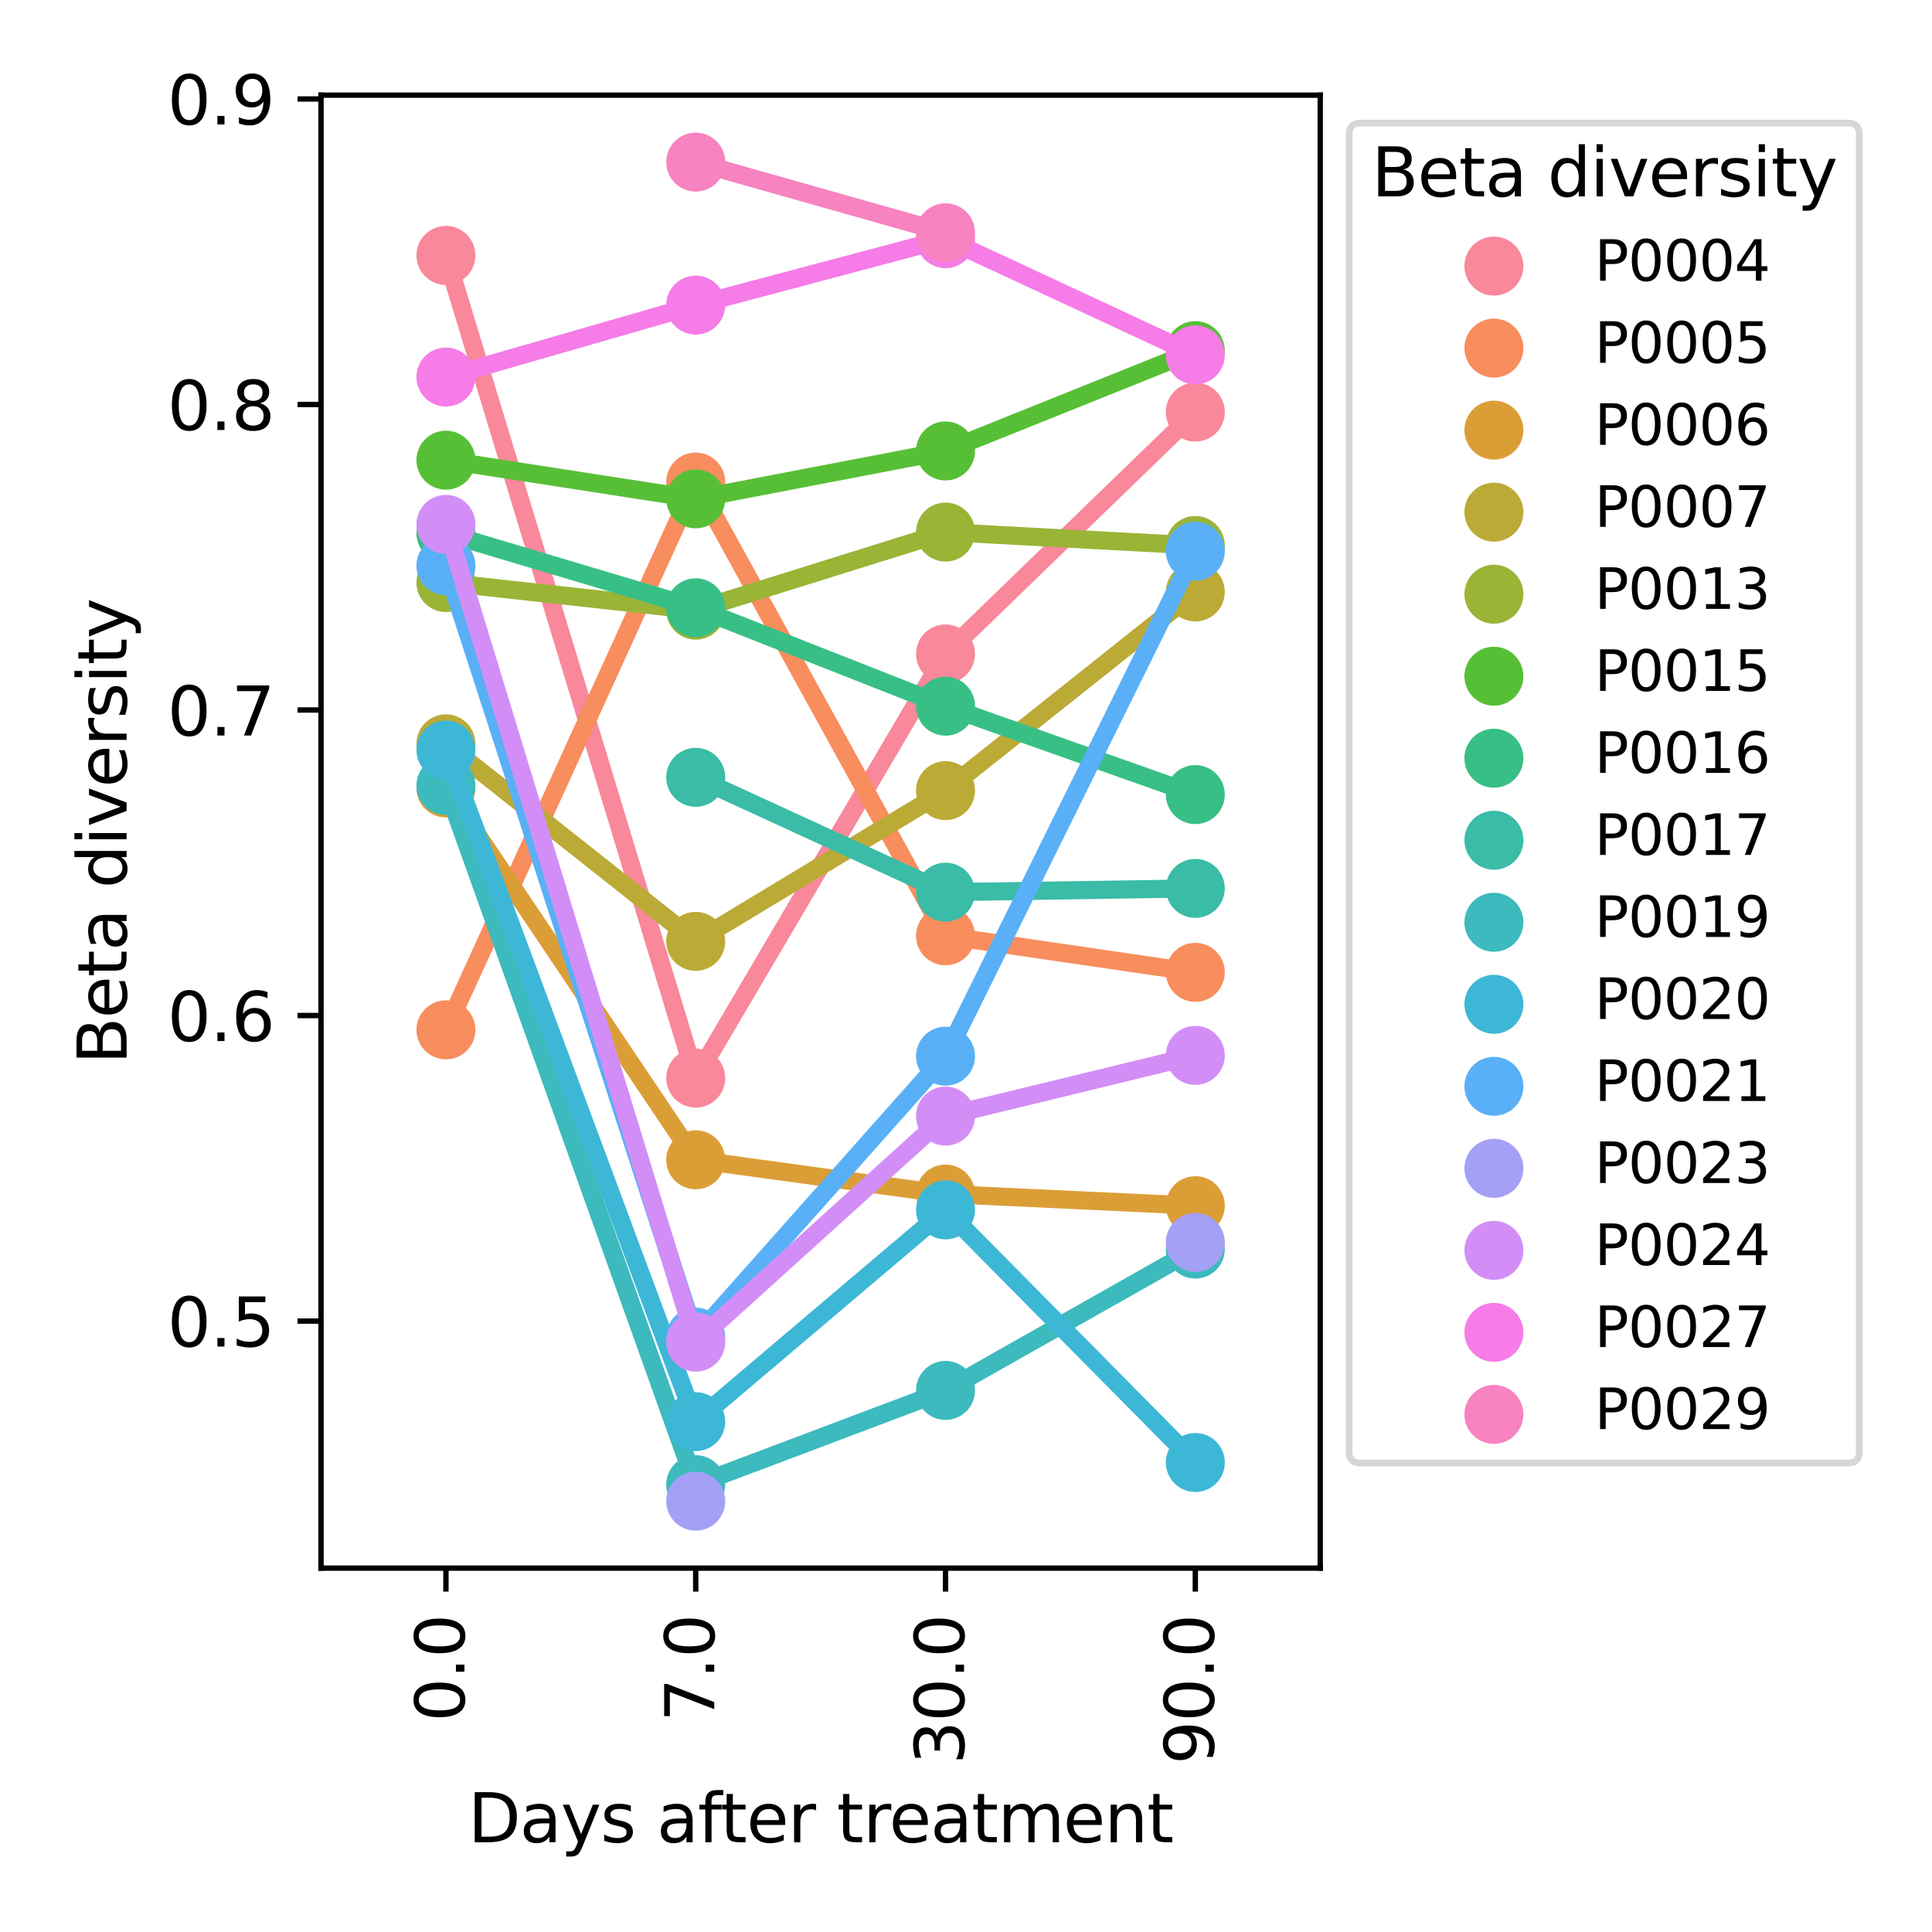<?xml version="1.0" encoding="utf-8" standalone="no"?>
<!DOCTYPE svg PUBLIC "-//W3C//DTD SVG 1.1//EN"
  "http://www.w3.org/Graphics/SVG/1.1/DTD/svg11.dtd">
<svg xmlns:xlink="http://www.w3.org/1999/xlink" width="288pt" height="288pt" viewBox="0 0 288 288" xmlns="http://www.w3.org/2000/svg" version="1.1">
 <defs>
  <style type="text/css">*{stroke-linejoin: round; stroke-linecap: butt}</style>
 </defs>
 <g id="figure_1">
  <g id="patch_1">
   <path d="M 0 288 
L 288 288 
L 288 0 
L 0 0 
z
" style="fill: #ffffff"/>
  </g>
  <g id="axes_1">
   <g id="patch_2">
    <path d="M 47.855 233.755 
L 196.803 233.755 
L 196.803 14.182 
L 47.855 14.182 
z
" style="fill: #ffffff"/>
   </g>
   <g id="line2d_1">
    <path d="M 66.473 38.074 
L 103.71 160.714 
L 140.947 97.485 
L 178.184 61.428 
" clip-path="url(#p112eab5073)" style="fill: none; stroke: #f8889a; stroke-width: 2.7; stroke-linecap: square"/>
   </g>
   <g id="line2d_2">
    <path clip-path="url(#p112eab5073)" style="fill: none; stroke: #f8889a; stroke-width: 2.7; stroke-linecap: square"/>
   </g>
   <g id="line2d_3">
    <path clip-path="url(#p112eab5073)" style="fill: none; stroke: #f8889a; stroke-width: 2.7; stroke-linecap: square"/>
   </g>
   <g id="line2d_4">
    <path clip-path="url(#p112eab5073)" style="fill: none; stroke: #f8889a; stroke-width: 2.7; stroke-linecap: square"/>
   </g>
   <g id="line2d_5">
    <path clip-path="url(#p112eab5073)" style="fill: none; stroke: #f8889a; stroke-width: 2.7; stroke-linecap: square"/>
   </g>
   <g id="PathCollection_1">
    <defs>
     <path id="mfb767ac915" d="M 0 3.384 
C 0.897 3.384 1.758 3.027 2.393 2.393 
C 3.027 1.758 3.384 0.897 3.384 0 
C 3.384 -0.897 3.027 -1.758 2.393 -2.393 
C 1.758 -3.027 0.897 -3.384 0 -3.384 
C -0.897 -3.384 -1.758 -3.027 -2.393 -2.393 
C -3.027 -1.758 -3.384 -0.897 -3.384 0 
C -3.384 0.897 -3.027 1.758 -2.393 2.393 
C -1.758 3.027 -0.897 3.384 0 3.384 
z
" style="stroke: #f8889a; stroke-width: 2.025"/>
    </defs>
    <g clip-path="url(#p112eab5073)">
     <use xlink:href="#mfb767ac915" x="66.473" y="38.074" style="fill: #f8889a; stroke: #f8889a; stroke-width: 2.025"/>
     <use xlink:href="#mfb767ac915" x="103.71" y="160.714" style="fill: #f8889a; stroke: #f8889a; stroke-width: 2.025"/>
     <use xlink:href="#mfb767ac915" x="140.947" y="97.485" style="fill: #f8889a; stroke: #f8889a; stroke-width: 2.025"/>
     <use xlink:href="#mfb767ac915" x="178.184" y="61.428" style="fill: #f8889a; stroke: #f8889a; stroke-width: 2.025"/>
    </g>
   </g>
   <g id="matplotlib.axis_1">
    <g id="xtick_1">
     <g id="line2d_6">
      <defs>
       <path id="m248ec31fce" d="M 0 0 
L 0 3.5 
" style="stroke: #000000; stroke-width: 0.8"/>
      </defs>
      <g>
       <use xlink:href="#m248ec31fce" x="66.473" y="233.755" style="stroke: #000000; stroke-width: 0.8"/>
      </g>
     </g>
     <g id="text_1">
      <!-- 0.0 -->
      <g transform="translate(69.233 256.658)rotate(-90)scale(0.1 -0.1)">
       <defs>
        <path id="DejaVuSans-30" d="M 2034 4250 
Q 1547 4250 1301 3770 
Q 1056 3291 1056 2328 
Q 1056 1369 1301 889 
Q 1547 409 2034 409 
Q 2525 409 2770 889 
Q 3016 1369 3016 2328 
Q 3016 3291 2770 3770 
Q 2525 4250 2034 4250 
z
M 2034 4750 
Q 2819 4750 3233 4129 
Q 3647 3509 3647 2328 
Q 3647 1150 3233 529 
Q 2819 -91 2034 -91 
Q 1250 -91 836 529 
Q 422 1150 422 2328 
Q 422 3509 836 4129 
Q 1250 4750 2034 4750 
z
" transform="scale(0.016)"/>
        <path id="DejaVuSans-2e" d="M 684 794 
L 1344 794 
L 1344 0 
L 684 0 
L 684 794 
z
" transform="scale(0.016)"/>
       </defs>
       <use xlink:href="#DejaVuSans-30"/>
       <use xlink:href="#DejaVuSans-2e" x="63.623"/>
       <use xlink:href="#DejaVuSans-30" x="95.41"/>
      </g>
     </g>
    </g>
    <g id="xtick_2">
     <g id="line2d_7">
      <g>
       <use xlink:href="#m248ec31fce" x="103.71" y="233.755" style="stroke: #000000; stroke-width: 0.8"/>
      </g>
     </g>
     <g id="text_2">
      <!-- 7.0 -->
      <g transform="translate(106.47 256.658)rotate(-90)scale(0.1 -0.1)">
       <defs>
        <path id="DejaVuSans-37" d="M 525 4666 
L 3525 4666 
L 3525 4397 
L 1831 0 
L 1172 0 
L 2766 4134 
L 525 4134 
L 525 4666 
z
" transform="scale(0.016)"/>
       </defs>
       <use xlink:href="#DejaVuSans-37"/>
       <use xlink:href="#DejaVuSans-2e" x="63.623"/>
       <use xlink:href="#DejaVuSans-30" x="95.41"/>
      </g>
     </g>
    </g>
    <g id="xtick_3">
     <g id="line2d_8">
      <g>
       <use xlink:href="#m248ec31fce" x="140.947" y="233.755" style="stroke: #000000; stroke-width: 0.8"/>
      </g>
     </g>
     <g id="text_3">
      <!-- 30.0 -->
      <g transform="translate(143.707 263.021)rotate(-90)scale(0.1 -0.1)">
       <defs>
        <path id="DejaVuSans-33" d="M 2597 2516 
Q 3050 2419 3304 2112 
Q 3559 1806 3559 1356 
Q 3559 666 3084 287 
Q 2609 -91 1734 -91 
Q 1441 -91 1130 -33 
Q 819 25 488 141 
L 488 750 
Q 750 597 1062 519 
Q 1375 441 1716 441 
Q 2309 441 2620 675 
Q 2931 909 2931 1356 
Q 2931 1769 2642 2001 
Q 2353 2234 1838 2234 
L 1294 2234 
L 1294 2753 
L 1863 2753 
Q 2328 2753 2575 2939 
Q 2822 3125 2822 3475 
Q 2822 3834 2567 4026 
Q 2313 4219 1838 4219 
Q 1578 4219 1281 4162 
Q 984 4106 628 3988 
L 628 4550 
Q 988 4650 1302 4700 
Q 1616 4750 1894 4750 
Q 2613 4750 3031 4423 
Q 3450 4097 3450 3541 
Q 3450 3153 3228 2886 
Q 3006 2619 2597 2516 
z
" transform="scale(0.016)"/>
       </defs>
       <use xlink:href="#DejaVuSans-33"/>
       <use xlink:href="#DejaVuSans-30" x="63.623"/>
       <use xlink:href="#DejaVuSans-2e" x="127.246"/>
       <use xlink:href="#DejaVuSans-30" x="159.033"/>
      </g>
     </g>
    </g>
    <g id="xtick_4">
     <g id="line2d_9">
      <g>
       <use xlink:href="#m248ec31fce" x="178.184" y="233.755" style="stroke: #000000; stroke-width: 0.8"/>
      </g>
     </g>
     <g id="text_4">
      <!-- 90.0 -->
      <g transform="translate(180.944 263.021)rotate(-90)scale(0.1 -0.1)">
       <defs>
        <path id="DejaVuSans-39" d="M 703 97 
L 703 672 
Q 941 559 1184 500 
Q 1428 441 1663 441 
Q 2288 441 2617 861 
Q 2947 1281 2994 2138 
Q 2813 1869 2534 1725 
Q 2256 1581 1919 1581 
Q 1219 1581 811 2004 
Q 403 2428 403 3163 
Q 403 3881 828 4315 
Q 1253 4750 1959 4750 
Q 2769 4750 3195 4129 
Q 3622 3509 3622 2328 
Q 3622 1225 3098 567 
Q 2575 -91 1691 -91 
Q 1453 -91 1209 -44 
Q 966 3 703 97 
z
M 1959 2075 
Q 2384 2075 2632 2365 
Q 2881 2656 2881 3163 
Q 2881 3666 2632 3958 
Q 2384 4250 1959 4250 
Q 1534 4250 1286 3958 
Q 1038 3666 1038 3163 
Q 1038 2656 1286 2365 
Q 1534 2075 1959 2075 
z
" transform="scale(0.016)"/>
       </defs>
       <use xlink:href="#DejaVuSans-39"/>
       <use xlink:href="#DejaVuSans-30" x="63.623"/>
       <use xlink:href="#DejaVuSans-2e" x="127.246"/>
       <use xlink:href="#DejaVuSans-30" x="159.033"/>
      </g>
     </g>
    </g>
    <g id="text_5">
     <!-- Days after treatment -->
     <g transform="translate(69.764 274.619)scale(0.1 -0.1)">
      <defs>
       <path id="DejaVuSans-44" d="M 1259 4147 
L 1259 519 
L 2022 519 
Q 2988 519 3436 956 
Q 3884 1394 3884 2338 
Q 3884 3275 3436 3711 
Q 2988 4147 2022 4147 
L 1259 4147 
z
M 628 4666 
L 1925 4666 
Q 3281 4666 3915 4102 
Q 4550 3538 4550 2338 
Q 4550 1131 3912 565 
Q 3275 0 1925 0 
L 628 0 
L 628 4666 
z
" transform="scale(0.016)"/>
       <path id="DejaVuSans-61" d="M 2194 1759 
Q 1497 1759 1228 1600 
Q 959 1441 959 1056 
Q 959 750 1161 570 
Q 1363 391 1709 391 
Q 2188 391 2477 730 
Q 2766 1069 2766 1631 
L 2766 1759 
L 2194 1759 
z
M 3341 1997 
L 3341 0 
L 2766 0 
L 2766 531 
Q 2569 213 2275 61 
Q 1981 -91 1556 -91 
Q 1019 -91 701 211 
Q 384 513 384 1019 
Q 384 1609 779 1909 
Q 1175 2209 1959 2209 
L 2766 2209 
L 2766 2266 
Q 2766 2663 2505 2880 
Q 2244 3097 1772 3097 
Q 1472 3097 1187 3025 
Q 903 2953 641 2809 
L 641 3341 
Q 956 3463 1253 3523 
Q 1550 3584 1831 3584 
Q 2591 3584 2966 3190 
Q 3341 2797 3341 1997 
z
" transform="scale(0.016)"/>
       <path id="DejaVuSans-79" d="M 2059 -325 
Q 1816 -950 1584 -1140 
Q 1353 -1331 966 -1331 
L 506 -1331 
L 506 -850 
L 844 -850 
Q 1081 -850 1212 -737 
Q 1344 -625 1503 -206 
L 1606 56 
L 191 3500 
L 800 3500 
L 1894 763 
L 2988 3500 
L 3597 3500 
L 2059 -325 
z
" transform="scale(0.016)"/>
       <path id="DejaVuSans-73" d="M 2834 3397 
L 2834 2853 
Q 2591 2978 2328 3040 
Q 2066 3103 1784 3103 
Q 1356 3103 1142 2972 
Q 928 2841 928 2578 
Q 928 2378 1081 2264 
Q 1234 2150 1697 2047 
L 1894 2003 
Q 2506 1872 2764 1633 
Q 3022 1394 3022 966 
Q 3022 478 2636 193 
Q 2250 -91 1575 -91 
Q 1294 -91 989 -36 
Q 684 19 347 128 
L 347 722 
Q 666 556 975 473 
Q 1284 391 1588 391 
Q 1994 391 2212 530 
Q 2431 669 2431 922 
Q 2431 1156 2273 1281 
Q 2116 1406 1581 1522 
L 1381 1569 
Q 847 1681 609 1914 
Q 372 2147 372 2553 
Q 372 3047 722 3315 
Q 1072 3584 1716 3584 
Q 2034 3584 2315 3537 
Q 2597 3491 2834 3397 
z
" transform="scale(0.016)"/>
       <path id="DejaVuSans-20" transform="scale(0.016)"/>
       <path id="DejaVuSans-66" d="M 2375 4863 
L 2375 4384 
L 1825 4384 
Q 1516 4384 1395 4259 
Q 1275 4134 1275 3809 
L 1275 3500 
L 2222 3500 
L 2222 3053 
L 1275 3053 
L 1275 0 
L 697 0 
L 697 3053 
L 147 3053 
L 147 3500 
L 697 3500 
L 697 3744 
Q 697 4328 969 4595 
Q 1241 4863 1831 4863 
L 2375 4863 
z
" transform="scale(0.016)"/>
       <path id="DejaVuSans-74" d="M 1172 4494 
L 1172 3500 
L 2356 3500 
L 2356 3053 
L 1172 3053 
L 1172 1153 
Q 1172 725 1289 603 
Q 1406 481 1766 481 
L 2356 481 
L 2356 0 
L 1766 0 
Q 1100 0 847 248 
Q 594 497 594 1153 
L 594 3053 
L 172 3053 
L 172 3500 
L 594 3500 
L 594 4494 
L 1172 4494 
z
" transform="scale(0.016)"/>
       <path id="DejaVuSans-65" d="M 3597 1894 
L 3597 1613 
L 953 1613 
Q 991 1019 1311 708 
Q 1631 397 2203 397 
Q 2534 397 2845 478 
Q 3156 559 3463 722 
L 3463 178 
Q 3153 47 2828 -22 
Q 2503 -91 2169 -91 
Q 1331 -91 842 396 
Q 353 884 353 1716 
Q 353 2575 817 3079 
Q 1281 3584 2069 3584 
Q 2775 3584 3186 3129 
Q 3597 2675 3597 1894 
z
M 3022 2063 
Q 3016 2534 2758 2815 
Q 2500 3097 2075 3097 
Q 1594 3097 1305 2825 
Q 1016 2553 972 2059 
L 3022 2063 
z
" transform="scale(0.016)"/>
       <path id="DejaVuSans-72" d="M 2631 2963 
Q 2534 3019 2420 3045 
Q 2306 3072 2169 3072 
Q 1681 3072 1420 2755 
Q 1159 2438 1159 1844 
L 1159 0 
L 581 0 
L 581 3500 
L 1159 3500 
L 1159 2956 
Q 1341 3275 1631 3429 
Q 1922 3584 2338 3584 
Q 2397 3584 2469 3576 
Q 2541 3569 2628 3553 
L 2631 2963 
z
" transform="scale(0.016)"/>
       <path id="DejaVuSans-6d" d="M 3328 2828 
Q 3544 3216 3844 3400 
Q 4144 3584 4550 3584 
Q 5097 3584 5394 3201 
Q 5691 2819 5691 2113 
L 5691 0 
L 5113 0 
L 5113 2094 
Q 5113 2597 4934 2840 
Q 4756 3084 4391 3084 
Q 3944 3084 3684 2787 
Q 3425 2491 3425 1978 
L 3425 0 
L 2847 0 
L 2847 2094 
Q 2847 2600 2669 2842 
Q 2491 3084 2119 3084 
Q 1678 3084 1418 2786 
Q 1159 2488 1159 1978 
L 1159 0 
L 581 0 
L 581 3500 
L 1159 3500 
L 1159 2956 
Q 1356 3278 1631 3431 
Q 1906 3584 2284 3584 
Q 2666 3584 2933 3390 
Q 3200 3197 3328 2828 
z
" transform="scale(0.016)"/>
       <path id="DejaVuSans-6e" d="M 3513 2113 
L 3513 0 
L 2938 0 
L 2938 2094 
Q 2938 2591 2744 2837 
Q 2550 3084 2163 3084 
Q 1697 3084 1428 2787 
Q 1159 2491 1159 1978 
L 1159 0 
L 581 0 
L 581 3500 
L 1159 3500 
L 1159 2956 
Q 1366 3272 1645 3428 
Q 1925 3584 2291 3584 
Q 2894 3584 3203 3211 
Q 3513 2838 3513 2113 
z
" transform="scale(0.016)"/>
      </defs>
      <use xlink:href="#DejaVuSans-44"/>
      <use xlink:href="#DejaVuSans-61" x="77.002"/>
      <use xlink:href="#DejaVuSans-79" x="138.281"/>
      <use xlink:href="#DejaVuSans-73" x="197.461"/>
      <use xlink:href="#DejaVuSans-20" x="249.561"/>
      <use xlink:href="#DejaVuSans-61" x="281.348"/>
      <use xlink:href="#DejaVuSans-66" x="342.627"/>
      <use xlink:href="#DejaVuSans-74" x="376.082"/>
      <use xlink:href="#DejaVuSans-65" x="415.291"/>
      <use xlink:href="#DejaVuSans-72" x="476.814"/>
      <use xlink:href="#DejaVuSans-20" x="517.928"/>
      <use xlink:href="#DejaVuSans-74" x="549.715"/>
      <use xlink:href="#DejaVuSans-72" x="588.924"/>
      <use xlink:href="#DejaVuSans-65" x="627.787"/>
      <use xlink:href="#DejaVuSans-61" x="689.311"/>
      <use xlink:href="#DejaVuSans-74" x="750.59"/>
      <use xlink:href="#DejaVuSans-6d" x="789.799"/>
      <use xlink:href="#DejaVuSans-65" x="887.211"/>
      <use xlink:href="#DejaVuSans-6e" x="948.734"/>
      <use xlink:href="#DejaVuSans-74" x="1012.113"/>
     </g>
    </g>
   </g>
   <g id="matplotlib.axis_2">
    <g id="ytick_1">
     <g id="line2d_10">
      <defs>
       <path id="m416bf60f68" d="M 0 0 
L -3.5 0 
" style="stroke: #000000; stroke-width: 0.8"/>
      </defs>
      <g>
       <use xlink:href="#m416bf60f68" x="47.855" y="196.928" style="stroke: #000000; stroke-width: 0.8"/>
      </g>
     </g>
     <g id="text_6">
      <!-- 0.5 -->
      <g transform="translate(24.952 200.727)scale(0.1 -0.1)">
       <defs>
        <path id="DejaVuSans-35" d="M 691 4666 
L 3169 4666 
L 3169 4134 
L 1269 4134 
L 1269 2991 
Q 1406 3038 1543 3061 
Q 1681 3084 1819 3084 
Q 2600 3084 3056 2656 
Q 3513 2228 3513 1497 
Q 3513 744 3044 326 
Q 2575 -91 1722 -91 
Q 1428 -91 1123 -41 
Q 819 9 494 109 
L 494 744 
Q 775 591 1075 516 
Q 1375 441 1709 441 
Q 2250 441 2565 725 
Q 2881 1009 2881 1497 
Q 2881 1984 2565 2268 
Q 2250 2553 1709 2553 
Q 1456 2553 1204 2497 
Q 953 2441 691 2322 
L 691 4666 
z
" transform="scale(0.016)"/>
       </defs>
       <use xlink:href="#DejaVuSans-30"/>
       <use xlink:href="#DejaVuSans-2e" x="63.623"/>
       <use xlink:href="#DejaVuSans-35" x="95.41"/>
      </g>
     </g>
    </g>
    <g id="ytick_2">
     <g id="line2d_11">
      <g>
       <use xlink:href="#m416bf60f68" x="47.855" y="151.384" style="stroke: #000000; stroke-width: 0.8"/>
      </g>
     </g>
     <g id="text_7">
      <!-- 0.6 -->
      <g transform="translate(24.952 155.184)scale(0.1 -0.1)">
       <defs>
        <path id="DejaVuSans-36" d="M 2113 2584 
Q 1688 2584 1439 2293 
Q 1191 2003 1191 1497 
Q 1191 994 1439 701 
Q 1688 409 2113 409 
Q 2538 409 2786 701 
Q 3034 994 3034 1497 
Q 3034 2003 2786 2293 
Q 2538 2584 2113 2584 
z
M 3366 4563 
L 3366 3988 
Q 3128 4100 2886 4159 
Q 2644 4219 2406 4219 
Q 1781 4219 1451 3797 
Q 1122 3375 1075 2522 
Q 1259 2794 1537 2939 
Q 1816 3084 2150 3084 
Q 2853 3084 3261 2657 
Q 3669 2231 3669 1497 
Q 3669 778 3244 343 
Q 2819 -91 2113 -91 
Q 1303 -91 875 529 
Q 447 1150 447 2328 
Q 447 3434 972 4092 
Q 1497 4750 2381 4750 
Q 2619 4750 2861 4703 
Q 3103 4656 3366 4563 
z
" transform="scale(0.016)"/>
       </defs>
       <use xlink:href="#DejaVuSans-30"/>
       <use xlink:href="#DejaVuSans-2e" x="63.623"/>
       <use xlink:href="#DejaVuSans-36" x="95.41"/>
      </g>
     </g>
    </g>
    <g id="ytick_3">
     <g id="line2d_12">
      <g>
       <use xlink:href="#m416bf60f68" x="47.855" y="105.841" style="stroke: #000000; stroke-width: 0.8"/>
      </g>
     </g>
     <g id="text_8">
      <!-- 0.7 -->
      <g transform="translate(24.952 109.64)scale(0.1 -0.1)">
       <use xlink:href="#DejaVuSans-30"/>
       <use xlink:href="#DejaVuSans-2e" x="63.623"/>
       <use xlink:href="#DejaVuSans-37" x="95.41"/>
      </g>
     </g>
    </g>
    <g id="ytick_4">
     <g id="line2d_13">
      <g>
       <use xlink:href="#m416bf60f68" x="47.855" y="60.298" style="stroke: #000000; stroke-width: 0.8"/>
      </g>
     </g>
     <g id="text_9">
      <!-- 0.8 -->
      <g transform="translate(24.952 64.097)scale(0.1 -0.1)">
       <defs>
        <path id="DejaVuSans-38" d="M 2034 2216 
Q 1584 2216 1326 1975 
Q 1069 1734 1069 1313 
Q 1069 891 1326 650 
Q 1584 409 2034 409 
Q 2484 409 2743 651 
Q 3003 894 3003 1313 
Q 3003 1734 2745 1975 
Q 2488 2216 2034 2216 
z
M 1403 2484 
Q 997 2584 770 2862 
Q 544 3141 544 3541 
Q 544 4100 942 4425 
Q 1341 4750 2034 4750 
Q 2731 4750 3128 4425 
Q 3525 4100 3525 3541 
Q 3525 3141 3298 2862 
Q 3072 2584 2669 2484 
Q 3125 2378 3379 2068 
Q 3634 1759 3634 1313 
Q 3634 634 3220 271 
Q 2806 -91 2034 -91 
Q 1263 -91 848 271 
Q 434 634 434 1313 
Q 434 1759 690 2068 
Q 947 2378 1403 2484 
z
M 1172 3481 
Q 1172 3119 1398 2916 
Q 1625 2713 2034 2713 
Q 2441 2713 2670 2916 
Q 2900 3119 2900 3481 
Q 2900 3844 2670 4047 
Q 2441 4250 2034 4250 
Q 1625 4250 1398 4047 
Q 1172 3844 1172 3481 
z
" transform="scale(0.016)"/>
       </defs>
       <use xlink:href="#DejaVuSans-30"/>
       <use xlink:href="#DejaVuSans-2e" x="63.623"/>
       <use xlink:href="#DejaVuSans-38" x="95.41"/>
      </g>
     </g>
    </g>
    <g id="ytick_5">
     <g id="line2d_14">
      <g>
       <use xlink:href="#m416bf60f68" x="47.855" y="14.754" style="stroke: #000000; stroke-width: 0.8"/>
      </g>
     </g>
     <g id="text_10">
      <!-- 0.9 -->
      <g transform="translate(24.952 18.554)scale(0.1 -0.1)">
       <use xlink:href="#DejaVuSans-30"/>
       <use xlink:href="#DejaVuSans-2e" x="63.623"/>
       <use xlink:href="#DejaVuSans-39" x="95.41"/>
      </g>
     </g>
    </g>
    <g id="text_11">
     <!-- Beta diversity -->
     <g transform="translate(18.872 158.657)rotate(-90)scale(0.1 -0.1)">
      <defs>
       <path id="DejaVuSans-42" d="M 1259 2228 
L 1259 519 
L 2272 519 
Q 2781 519 3026 730 
Q 3272 941 3272 1375 
Q 3272 1813 3026 2020 
Q 2781 2228 2272 2228 
L 1259 2228 
z
M 1259 4147 
L 1259 2741 
L 2194 2741 
Q 2656 2741 2882 2914 
Q 3109 3088 3109 3444 
Q 3109 3797 2882 3972 
Q 2656 4147 2194 4147 
L 1259 4147 
z
M 628 4666 
L 2241 4666 
Q 2963 4666 3353 4366 
Q 3744 4066 3744 3513 
Q 3744 3084 3544 2831 
Q 3344 2578 2956 2516 
Q 3422 2416 3680 2098 
Q 3938 1781 3938 1306 
Q 3938 681 3513 340 
Q 3088 0 2303 0 
L 628 0 
L 628 4666 
z
" transform="scale(0.016)"/>
       <path id="DejaVuSans-64" d="M 2906 2969 
L 2906 4863 
L 3481 4863 
L 3481 0 
L 2906 0 
L 2906 525 
Q 2725 213 2448 61 
Q 2172 -91 1784 -91 
Q 1150 -91 751 415 
Q 353 922 353 1747 
Q 353 2572 751 3078 
Q 1150 3584 1784 3584 
Q 2172 3584 2448 3432 
Q 2725 3281 2906 2969 
z
M 947 1747 
Q 947 1113 1208 752 
Q 1469 391 1925 391 
Q 2381 391 2643 752 
Q 2906 1113 2906 1747 
Q 2906 2381 2643 2742 
Q 2381 3103 1925 3103 
Q 1469 3103 1208 2742 
Q 947 2381 947 1747 
z
" transform="scale(0.016)"/>
       <path id="DejaVuSans-69" d="M 603 3500 
L 1178 3500 
L 1178 0 
L 603 0 
L 603 3500 
z
M 603 4863 
L 1178 4863 
L 1178 4134 
L 603 4134 
L 603 4863 
z
" transform="scale(0.016)"/>
       <path id="DejaVuSans-76" d="M 191 3500 
L 800 3500 
L 1894 563 
L 2988 3500 
L 3597 3500 
L 2284 0 
L 1503 0 
L 191 3500 
z
" transform="scale(0.016)"/>
      </defs>
      <use xlink:href="#DejaVuSans-42"/>
      <use xlink:href="#DejaVuSans-65" x="68.604"/>
      <use xlink:href="#DejaVuSans-74" x="130.127"/>
      <use xlink:href="#DejaVuSans-61" x="169.336"/>
      <use xlink:href="#DejaVuSans-20" x="230.615"/>
      <use xlink:href="#DejaVuSans-64" x="262.402"/>
      <use xlink:href="#DejaVuSans-69" x="325.879"/>
      <use xlink:href="#DejaVuSans-76" x="353.662"/>
      <use xlink:href="#DejaVuSans-65" x="412.842"/>
      <use xlink:href="#DejaVuSans-72" x="474.365"/>
      <use xlink:href="#DejaVuSans-73" x="515.479"/>
      <use xlink:href="#DejaVuSans-69" x="567.578"/>
      <use xlink:href="#DejaVuSans-74" x="595.361"/>
      <use xlink:href="#DejaVuSans-79" x="634.57"/>
     </g>
    </g>
   </g>
   <g id="line2d_15">
    <path d="M 66.473 153.519 
L 103.71 71.859 
L 140.947 139.497 
L 178.184 144.947 
" clip-path="url(#p112eab5073)" style="fill: none; stroke: #f88d5d; stroke-width: 2.7; stroke-linecap: square"/>
   </g>
   <g id="line2d_16">
    <path clip-path="url(#p112eab5073)" style="fill: none; stroke: #f88d5d; stroke-width: 2.7; stroke-linecap: square"/>
   </g>
   <g id="line2d_17">
    <path clip-path="url(#p112eab5073)" style="fill: none; stroke: #f88d5d; stroke-width: 2.7; stroke-linecap: square"/>
   </g>
   <g id="line2d_18">
    <path clip-path="url(#p112eab5073)" style="fill: none; stroke: #f88d5d; stroke-width: 2.7; stroke-linecap: square"/>
   </g>
   <g id="line2d_19">
    <path clip-path="url(#p112eab5073)" style="fill: none; stroke: #f88d5d; stroke-width: 2.7; stroke-linecap: square"/>
   </g>
   <g id="PathCollection_2">
    <defs>
     <path id="mdc3f4b2eda" d="M 0 3.384 
C 0.897 3.384 1.758 3.027 2.393 2.393 
C 3.027 1.758 3.384 0.897 3.384 0 
C 3.384 -0.897 3.027 -1.758 2.393 -2.393 
C 1.758 -3.027 0.897 -3.384 0 -3.384 
C -0.897 -3.384 -1.758 -3.027 -2.393 -2.393 
C -3.027 -1.758 -3.384 -0.897 -3.384 0 
C -3.384 0.897 -3.027 1.758 -2.393 2.393 
C -1.758 3.027 -0.897 3.384 0 3.384 
z
" style="stroke: #f88d5d; stroke-width: 2.025"/>
    </defs>
    <g clip-path="url(#p112eab5073)">
     <use xlink:href="#mdc3f4b2eda" x="66.473" y="153.519" style="fill: #f88d5d; stroke: #f88d5d; stroke-width: 2.025"/>
     <use xlink:href="#mdc3f4b2eda" x="103.71" y="71.859" style="fill: #f88d5d; stroke: #f88d5d; stroke-width: 2.025"/>
     <use xlink:href="#mdc3f4b2eda" x="140.947" y="139.497" style="fill: #f88d5d; stroke: #f88d5d; stroke-width: 2.025"/>
     <use xlink:href="#mdc3f4b2eda" x="178.184" y="144.947" style="fill: #f88d5d; stroke: #f88d5d; stroke-width: 2.025"/>
    </g>
   </g>
   <g id="patch_3">
    <path d="M 47.855 233.755 
L 47.855 14.182 
" style="fill: none; stroke: #000000; stroke-width: 0.8; stroke-linejoin: miter; stroke-linecap: square"/>
   </g>
   <g id="patch_4">
    <path d="M 196.803 233.755 
L 196.803 14.182 
" style="fill: none; stroke: #000000; stroke-width: 0.8; stroke-linejoin: miter; stroke-linecap: square"/>
   </g>
   <g id="patch_5">
    <path d="M 47.855 233.755 
L 196.803 233.755 
" style="fill: none; stroke: #000000; stroke-width: 0.8; stroke-linejoin: miter; stroke-linecap: square"/>
   </g>
   <g id="patch_6">
    <path d="M 47.855 14.182 
L 196.803 14.182 
" style="fill: none; stroke: #000000; stroke-width: 0.8; stroke-linejoin: miter; stroke-linecap: square"/>
   </g>
   <g id="line2d_20">
    <path d="M 66.473 117.461 
L 103.71 172.888 
L 140.947 177.995 
L 178.184 179.727 
" clip-path="url(#p112eab5073)" style="fill: none; stroke: #db9e37; stroke-width: 2.7; stroke-linecap: square"/>
   </g>
   <g id="line2d_21">
    <path clip-path="url(#p112eab5073)" style="fill: none; stroke: #db9e37; stroke-width: 2.7; stroke-linecap: square"/>
   </g>
   <g id="line2d_22">
    <path clip-path="url(#p112eab5073)" style="fill: none; stroke: #db9e37; stroke-width: 2.7; stroke-linecap: square"/>
   </g>
   <g id="line2d_23">
    <path clip-path="url(#p112eab5073)" style="fill: none; stroke: #db9e37; stroke-width: 2.7; stroke-linecap: square"/>
   </g>
   <g id="line2d_24">
    <path clip-path="url(#p112eab5073)" style="fill: none; stroke: #db9e37; stroke-width: 2.7; stroke-linecap: square"/>
   </g>
   <g id="PathCollection_3">
    <defs>
     <path id="m4a119d0cb5" d="M 0 3.384 
C 0.897 3.384 1.758 3.027 2.393 2.393 
C 3.027 1.758 3.384 0.897 3.384 0 
C 3.384 -0.897 3.027 -1.758 2.393 -2.393 
C 1.758 -3.027 0.897 -3.384 0 -3.384 
C -0.897 -3.384 -1.758 -3.027 -2.393 -2.393 
C -3.027 -1.758 -3.384 -0.897 -3.384 0 
C -3.384 0.897 -3.027 1.758 -2.393 2.393 
C -1.758 3.027 -0.897 3.384 0 3.384 
z
" style="stroke: #db9e37; stroke-width: 2.025"/>
    </defs>
    <g clip-path="url(#p112eab5073)">
     <use xlink:href="#m4a119d0cb5" x="66.473" y="117.461" style="fill: #db9e37; stroke: #db9e37; stroke-width: 2.025"/>
     <use xlink:href="#m4a119d0cb5" x="103.71" y="172.888" style="fill: #db9e37; stroke: #db9e37; stroke-width: 2.025"/>
     <use xlink:href="#m4a119d0cb5" x="140.947" y="177.995" style="fill: #db9e37; stroke: #db9e37; stroke-width: 2.025"/>
     <use xlink:href="#m4a119d0cb5" x="178.184" y="179.727" style="fill: #db9e37; stroke: #db9e37; stroke-width: 2.025"/>
    </g>
   </g>
   <g id="line2d_25">
    <path d="M 66.473 110.883 
L 103.71 140.325 
L 140.947 117.858 
L 178.184 88.237 
" clip-path="url(#p112eab5073)" style="fill: none; stroke: #bcaa36; stroke-width: 2.7; stroke-linecap: square"/>
   </g>
   <g id="line2d_26">
    <path clip-path="url(#p112eab5073)" style="fill: none; stroke: #bcaa36; stroke-width: 2.7; stroke-linecap: square"/>
   </g>
   <g id="line2d_27">
    <path clip-path="url(#p112eab5073)" style="fill: none; stroke: #bcaa36; stroke-width: 2.7; stroke-linecap: square"/>
   </g>
   <g id="line2d_28">
    <path clip-path="url(#p112eab5073)" style="fill: none; stroke: #bcaa36; stroke-width: 2.7; stroke-linecap: square"/>
   </g>
   <g id="line2d_29">
    <path clip-path="url(#p112eab5073)" style="fill: none; stroke: #bcaa36; stroke-width: 2.7; stroke-linecap: square"/>
   </g>
   <g id="PathCollection_4">
    <defs>
     <path id="m319583dd53" d="M 0 3.384 
C 0.897 3.384 1.758 3.027 2.393 2.393 
C 3.027 1.758 3.384 0.897 3.384 0 
C 3.384 -0.897 3.027 -1.758 2.393 -2.393 
C 1.758 -3.027 0.897 -3.384 0 -3.384 
C -0.897 -3.384 -1.758 -3.027 -2.393 -2.393 
C -3.027 -1.758 -3.384 -0.897 -3.384 0 
C -3.384 0.897 -3.027 1.758 -2.393 2.393 
C -1.758 3.027 -0.897 3.384 0 3.384 
z
" style="stroke: #bcaa36; stroke-width: 2.025"/>
    </defs>
    <g clip-path="url(#p112eab5073)">
     <use xlink:href="#m319583dd53" x="66.473" y="110.883" style="fill: #bcaa36; stroke: #bcaa36; stroke-width: 2.025"/>
     <use xlink:href="#m319583dd53" x="103.71" y="140.325" style="fill: #bcaa36; stroke: #bcaa36; stroke-width: 2.025"/>
     <use xlink:href="#m319583dd53" x="140.947" y="117.858" style="fill: #bcaa36; stroke: #bcaa36; stroke-width: 2.025"/>
     <use xlink:href="#m319583dd53" x="178.184" y="88.237" style="fill: #bcaa36; stroke: #bcaa36; stroke-width: 2.025"/>
    </g>
   </g>
   <g id="line2d_30">
    <path d="M 66.473 86.845 
L 103.71 90.95 
L 140.947 79.315 
L 178.184 81.316 
" clip-path="url(#p112eab5073)" style="fill: none; stroke: #9ab436; stroke-width: 2.7; stroke-linecap: square"/>
   </g>
   <g id="line2d_31">
    <path clip-path="url(#p112eab5073)" style="fill: none; stroke: #9ab436; stroke-width: 2.7; stroke-linecap: square"/>
   </g>
   <g id="line2d_32">
    <path clip-path="url(#p112eab5073)" style="fill: none; stroke: #9ab436; stroke-width: 2.7; stroke-linecap: square"/>
   </g>
   <g id="line2d_33">
    <path clip-path="url(#p112eab5073)" style="fill: none; stroke: #9ab436; stroke-width: 2.7; stroke-linecap: square"/>
   </g>
   <g id="line2d_34">
    <path clip-path="url(#p112eab5073)" style="fill: none; stroke: #9ab436; stroke-width: 2.7; stroke-linecap: square"/>
   </g>
   <g id="PathCollection_5">
    <defs>
     <path id="m7fd2122363" d="M 0 3.384 
C 0.897 3.384 1.758 3.027 2.393 2.393 
C 3.027 1.758 3.384 0.897 3.384 0 
C 3.384 -0.897 3.027 -1.758 2.393 -2.393 
C 1.758 -3.027 0.897 -3.384 0 -3.384 
C -0.897 -3.384 -1.758 -3.027 -2.393 -2.393 
C -3.027 -1.758 -3.384 -0.897 -3.384 0 
C -3.384 0.897 -3.027 1.758 -2.393 2.393 
C -1.758 3.027 -0.897 3.384 0 3.384 
z
" style="stroke: #9ab436; stroke-width: 2.025"/>
    </defs>
    <g clip-path="url(#p112eab5073)">
     <use xlink:href="#m7fd2122363" x="66.473" y="86.845" style="fill: #9ab436; stroke: #9ab436; stroke-width: 2.025"/>
     <use xlink:href="#m7fd2122363" x="103.71" y="90.95" style="fill: #9ab436; stroke: #9ab436; stroke-width: 2.025"/>
     <use xlink:href="#m7fd2122363" x="140.947" y="79.315" style="fill: #9ab436; stroke: #9ab436; stroke-width: 2.025"/>
     <use xlink:href="#m7fd2122363" x="178.184" y="81.316" style="fill: #9ab436; stroke: #9ab436; stroke-width: 2.025"/>
    </g>
   </g>
   <g id="legend_1">
    <g id="patch_7">
     <path d="M 202.783 218.092 
L 275.491 218.092 
Q 277.157 218.092 277.157 216.426 
L 277.157 20.013 
Q 277.157 18.347 275.491 18.347 
L 202.783 18.347 
Q 201.117 18.347 201.117 20.013 
L 201.117 216.426 
Q 201.117 218.092 202.783 218.092 
z
" style="fill: #ffffff; opacity: 0.8; stroke: #cccccc; stroke-linejoin: miter"/>
    </g>
    <g id="text_12">
     <!-- Beta diversity -->
     <g transform="translate(204.449 29.278)scale(0.1 -0.1)">
      <use xlink:href="#DejaVuSans-42"/>
      <use xlink:href="#DejaVuSans-65" x="68.604"/>
      <use xlink:href="#DejaVuSans-74" x="130.127"/>
      <use xlink:href="#DejaVuSans-61" x="169.336"/>
      <use xlink:href="#DejaVuSans-20" x="230.615"/>
      <use xlink:href="#DejaVuSans-64" x="262.402"/>
      <use xlink:href="#DejaVuSans-69" x="325.879"/>
      <use xlink:href="#DejaVuSans-76" x="353.662"/>
      <use xlink:href="#DejaVuSans-65" x="412.842"/>
      <use xlink:href="#DejaVuSans-72" x="474.365"/>
      <use xlink:href="#DejaVuSans-73" x="515.479"/>
      <use xlink:href="#DejaVuSans-69" x="567.578"/>
      <use xlink:href="#DejaVuSans-74" x="595.361"/>
      <use xlink:href="#DejaVuSans-79" x="634.57"/>
     </g>
    </g>
    <g id="PathCollection_6">
     <g>
      <use xlink:href="#mfb767ac915" x="222.694" y="39.665" style="fill: #f8889a; stroke: #f8889a; stroke-width: 2.025"/>
     </g>
    </g>
    <g id="text_13">
     <!-- P0004 -->
     <g transform="translate(237.688 41.852)scale(0.083 -0.083)">
      <defs>
       <path id="DejaVuSans-50" d="M 1259 4147 
L 1259 2394 
L 2053 2394 
Q 2494 2394 2734 2622 
Q 2975 2850 2975 3272 
Q 2975 3691 2734 3919 
Q 2494 4147 2053 4147 
L 1259 4147 
z
M 628 4666 
L 2053 4666 
Q 2838 4666 3239 4311 
Q 3641 3956 3641 3272 
Q 3641 2581 3239 2228 
Q 2838 1875 2053 1875 
L 1259 1875 
L 1259 0 
L 628 0 
L 628 4666 
z
" transform="scale(0.016)"/>
       <path id="DejaVuSans-34" d="M 2419 4116 
L 825 1625 
L 2419 1625 
L 2419 4116 
z
M 2253 4666 
L 3047 4666 
L 3047 1625 
L 3713 1625 
L 3713 1100 
L 3047 1100 
L 3047 0 
L 2419 0 
L 2419 1100 
L 313 1100 
L 313 1709 
L 2253 4666 
z
" transform="scale(0.016)"/>
      </defs>
      <use xlink:href="#DejaVuSans-50"/>
      <use xlink:href="#DejaVuSans-30" x="60.303"/>
      <use xlink:href="#DejaVuSans-30" x="123.926"/>
      <use xlink:href="#DejaVuSans-30" x="187.549"/>
      <use xlink:href="#DejaVuSans-34" x="251.172"/>
     </g>
    </g>
    <g id="PathCollection_7">
     <g>
      <use xlink:href="#mdc3f4b2eda" x="222.694" y="51.892" style="fill: #f88d5d; stroke: #f88d5d; stroke-width: 2.025"/>
     </g>
    </g>
    <g id="text_14">
     <!-- P0005 -->
     <g transform="translate(237.688 54.079)scale(0.083 -0.083)">
      <use xlink:href="#DejaVuSans-50"/>
      <use xlink:href="#DejaVuSans-30" x="60.303"/>
      <use xlink:href="#DejaVuSans-30" x="123.926"/>
      <use xlink:href="#DejaVuSans-30" x="187.549"/>
      <use xlink:href="#DejaVuSans-35" x="251.172"/>
     </g>
    </g>
    <g id="PathCollection_8">
     <g>
      <use xlink:href="#m4a119d0cb5" x="222.694" y="64.119" style="fill: #db9e37; stroke: #db9e37; stroke-width: 2.025"/>
     </g>
    </g>
    <g id="text_15">
     <!-- P0006 -->
     <g transform="translate(237.688 66.306)scale(0.083 -0.083)">
      <use xlink:href="#DejaVuSans-50"/>
      <use xlink:href="#DejaVuSans-30" x="60.303"/>
      <use xlink:href="#DejaVuSans-30" x="123.926"/>
      <use xlink:href="#DejaVuSans-30" x="187.549"/>
      <use xlink:href="#DejaVuSans-36" x="251.172"/>
     </g>
    </g>
    <g id="PathCollection_9">
     <g>
      <use xlink:href="#m319583dd53" x="222.694" y="76.346" style="fill: #bcaa36; stroke: #bcaa36; stroke-width: 2.025"/>
     </g>
    </g>
    <g id="text_16">
     <!-- P0007 -->
     <g transform="translate(237.688 78.532)scale(0.083 -0.083)">
      <use xlink:href="#DejaVuSans-50"/>
      <use xlink:href="#DejaVuSans-30" x="60.303"/>
      <use xlink:href="#DejaVuSans-30" x="123.926"/>
      <use xlink:href="#DejaVuSans-30" x="187.549"/>
      <use xlink:href="#DejaVuSans-37" x="251.172"/>
     </g>
    </g>
    <g id="PathCollection_10">
     <g>
      <use xlink:href="#m7fd2122363" x="222.694" y="88.573" style="fill: #9ab436; stroke: #9ab436; stroke-width: 2.025"/>
     </g>
    </g>
    <g id="text_17">
     <!-- P0013 -->
     <g transform="translate(237.688 90.759)scale(0.083 -0.083)">
      <defs>
       <path id="DejaVuSans-31" d="M 794 531 
L 1825 531 
L 1825 4091 
L 703 3866 
L 703 4441 
L 1819 4666 
L 2450 4666 
L 2450 531 
L 3481 531 
L 3481 0 
L 794 0 
L 794 531 
z
" transform="scale(0.016)"/>
      </defs>
      <use xlink:href="#DejaVuSans-50"/>
      <use xlink:href="#DejaVuSans-30" x="60.303"/>
      <use xlink:href="#DejaVuSans-30" x="123.926"/>
      <use xlink:href="#DejaVuSans-31" x="187.549"/>
      <use xlink:href="#DejaVuSans-33" x="251.172"/>
     </g>
    </g>
    <g id="PathCollection_11">
     <defs>
      <path id="m4123e44221" d="M 0 3.384 
C 0.897 3.384 1.758 3.027 2.393 2.393 
C 3.027 1.758 3.384 0.897 3.384 0 
C 3.384 -0.897 3.027 -1.758 2.393 -2.393 
C 1.758 -3.027 0.897 -3.384 0 -3.384 
C -0.897 -3.384 -1.758 -3.027 -2.393 -2.393 
C -3.027 -1.758 -3.384 -0.897 -3.384 0 
C -3.384 0.897 -3.027 1.758 -2.393 2.393 
C -1.758 3.027 -0.897 3.384 0 3.384 
z
" style="stroke: #57bf36; stroke-width: 2.025"/>
     </defs>
     <g>
      <use xlink:href="#m4123e44221" x="222.694" y="100.8" style="fill: #57bf36; stroke: #57bf36; stroke-width: 2.025"/>
     </g>
    </g>
    <g id="text_18">
     <!-- P0015 -->
     <g transform="translate(237.688 102.986)scale(0.083 -0.083)">
      <use xlink:href="#DejaVuSans-50"/>
      <use xlink:href="#DejaVuSans-30" x="60.303"/>
      <use xlink:href="#DejaVuSans-30" x="123.926"/>
      <use xlink:href="#DejaVuSans-31" x="187.549"/>
      <use xlink:href="#DejaVuSans-35" x="251.172"/>
     </g>
    </g>
    <g id="PathCollection_12">
     <defs>
      <path id="m3db1e44550" d="M 0 3.384 
C 0.897 3.384 1.758 3.027 2.393 2.393 
C 3.027 1.758 3.384 0.897 3.384 0 
C 3.384 -0.897 3.027 -1.758 2.393 -2.393 
C 1.758 -3.027 0.897 -3.384 0 -3.384 
C -0.897 -3.384 -1.758 -3.027 -2.393 -2.393 
C -3.027 -1.758 -3.384 -0.897 -3.384 0 
C -3.384 0.897 -3.027 1.758 -2.393 2.393 
C -1.758 3.027 -0.897 3.384 0 3.384 
z
" style="stroke: #38bf85; stroke-width: 2.025"/>
     </defs>
     <g>
      <use xlink:href="#m3db1e44550" x="222.694" y="113.026" style="fill: #38bf85; stroke: #38bf85; stroke-width: 2.025"/>
     </g>
    </g>
    <g id="text_19">
     <!-- P0016 -->
     <g transform="translate(237.688 115.213)scale(0.083 -0.083)">
      <use xlink:href="#DejaVuSans-50"/>
      <use xlink:href="#DejaVuSans-30" x="60.303"/>
      <use xlink:href="#DejaVuSans-30" x="123.926"/>
      <use xlink:href="#DejaVuSans-31" x="187.549"/>
      <use xlink:href="#DejaVuSans-36" x="251.172"/>
     </g>
    </g>
    <g id="PathCollection_13">
     <defs>
      <path id="m84fa10714b" d="M 0 3.384 
C 0.897 3.384 1.758 3.027 2.393 2.393 
C 3.027 1.758 3.384 0.897 3.384 0 
C 3.384 -0.897 3.027 -1.758 2.393 -2.393 
C 1.758 -3.027 0.897 -3.384 0 -3.384 
C -0.897 -3.384 -1.758 -3.027 -2.393 -2.393 
C -3.027 -1.758 -3.384 -0.897 -3.384 0 
C -3.384 0.897 -3.027 1.758 -2.393 2.393 
C -1.758 3.027 -0.897 3.384 0 3.384 
z
" style="stroke: #3abca6; stroke-width: 2.025"/>
     </defs>
     <g>
      <use xlink:href="#m84fa10714b" x="222.694" y="125.253" style="fill: #3abca6; stroke: #3abca6; stroke-width: 2.025"/>
     </g>
    </g>
    <g id="text_20">
     <!-- P0017 -->
     <g transform="translate(237.688 127.44)scale(0.083 -0.083)">
      <use xlink:href="#DejaVuSans-50"/>
      <use xlink:href="#DejaVuSans-30" x="60.303"/>
      <use xlink:href="#DejaVuSans-30" x="123.926"/>
      <use xlink:href="#DejaVuSans-31" x="187.549"/>
      <use xlink:href="#DejaVuSans-37" x="251.172"/>
     </g>
    </g>
    <g id="PathCollection_14">
     <defs>
      <path id="m7005e1e7d2" d="M 0 3.384 
C 0.897 3.384 1.758 3.027 2.393 2.393 
C 3.027 1.758 3.384 0.897 3.384 0 
C 3.384 -0.897 3.027 -1.758 2.393 -2.393 
C 1.758 -3.027 0.897 -3.384 0 -3.384 
C -0.897 -3.384 -1.758 -3.027 -2.393 -2.393 
C -3.027 -1.758 -3.384 -0.897 -3.384 0 
C -3.384 0.897 -3.027 1.758 -2.393 2.393 
C -1.758 3.027 -0.897 3.384 0 3.384 
z
" style="stroke: #3cbabd; stroke-width: 2.025"/>
     </defs>
     <g>
      <use xlink:href="#m7005e1e7d2" x="222.694" y="137.48" style="fill: #3cbabd; stroke: #3cbabd; stroke-width: 2.025"/>
     </g>
    </g>
    <g id="text_21">
     <!-- P0019 -->
     <g transform="translate(237.688 139.667)scale(0.083 -0.083)">
      <use xlink:href="#DejaVuSans-50"/>
      <use xlink:href="#DejaVuSans-30" x="60.303"/>
      <use xlink:href="#DejaVuSans-30" x="123.926"/>
      <use xlink:href="#DejaVuSans-31" x="187.549"/>
      <use xlink:href="#DejaVuSans-39" x="251.172"/>
     </g>
    </g>
    <g id="PathCollection_15">
     <defs>
      <path id="m9ca4100cad" d="M 0 3.384 
C 0.897 3.384 1.758 3.027 2.393 2.393 
C 3.027 1.758 3.384 0.897 3.384 0 
C 3.384 -0.897 3.027 -1.758 2.393 -2.393 
C 1.758 -3.027 0.897 -3.384 0 -3.384 
C -0.897 -3.384 -1.758 -3.027 -2.393 -2.393 
C -3.027 -1.758 -3.384 -0.897 -3.384 0 
C -3.384 0.897 -3.027 1.758 -2.393 2.393 
C -1.758 3.027 -0.897 3.384 0 3.384 
z
" style="stroke: #3db7d6; stroke-width: 2.025"/>
     </defs>
     <g>
      <use xlink:href="#m9ca4100cad" x="222.694" y="149.707" style="fill: #3db7d6; stroke: #3db7d6; stroke-width: 2.025"/>
     </g>
    </g>
    <g id="text_22">
     <!-- P0020 -->
     <g transform="translate(237.688 151.894)scale(0.083 -0.083)">
      <defs>
       <path id="DejaVuSans-32" d="M 1228 531 
L 3431 531 
L 3431 0 
L 469 0 
L 469 531 
Q 828 903 1448 1529 
Q 2069 2156 2228 2338 
Q 2531 2678 2651 2914 
Q 2772 3150 2772 3378 
Q 2772 3750 2511 3984 
Q 2250 4219 1831 4219 
Q 1534 4219 1204 4116 
Q 875 4013 500 3803 
L 500 4441 
Q 881 4594 1212 4672 
Q 1544 4750 1819 4750 
Q 2544 4750 2975 4387 
Q 3406 4025 3406 3419 
Q 3406 3131 3298 2873 
Q 3191 2616 2906 2266 
Q 2828 2175 2409 1742 
Q 1991 1309 1228 531 
z
" transform="scale(0.016)"/>
      </defs>
      <use xlink:href="#DejaVuSans-50"/>
      <use xlink:href="#DejaVuSans-30" x="60.303"/>
      <use xlink:href="#DejaVuSans-30" x="123.926"/>
      <use xlink:href="#DejaVuSans-32" x="187.549"/>
      <use xlink:href="#DejaVuSans-30" x="251.172"/>
     </g>
    </g>
    <g id="PathCollection_16">
     <defs>
      <path id="m2484314162" d="M 0 3.384 
C 0.897 3.384 1.758 3.027 2.393 2.393 
C 3.027 1.758 3.384 0.897 3.384 0 
C 3.384 -0.897 3.027 -1.758 2.393 -2.393 
C 1.758 -3.027 0.897 -3.384 0 -3.384 
C -0.897 -3.384 -1.758 -3.027 -2.393 -2.393 
C -3.027 -1.758 -3.384 -0.897 -3.384 0 
C -3.384 0.897 -3.027 1.758 -2.393 2.393 
C -1.758 3.027 -0.897 3.384 0 3.384 
z
" style="stroke: #59b0f6; stroke-width: 2.025"/>
     </defs>
     <g>
      <use xlink:href="#m2484314162" x="222.694" y="161.934" style="fill: #59b0f6; stroke: #59b0f6; stroke-width: 2.025"/>
     </g>
    </g>
    <g id="text_23">
     <!-- P0021 -->
     <g transform="translate(237.688 164.121)scale(0.083 -0.083)">
      <use xlink:href="#DejaVuSans-50"/>
      <use xlink:href="#DejaVuSans-30" x="60.303"/>
      <use xlink:href="#DejaVuSans-30" x="123.926"/>
      <use xlink:href="#DejaVuSans-32" x="187.549"/>
      <use xlink:href="#DejaVuSans-31" x="251.172"/>
     </g>
    </g>
    <g id="PathCollection_17">
     <defs>
      <path id="m5079c15aee" d="M 0 3.384 
C 0.897 3.384 1.758 3.027 2.393 2.393 
C 3.027 1.758 3.384 0.897 3.384 0 
C 3.384 -0.897 3.027 -1.758 2.393 -2.393 
C 1.758 -3.027 0.897 -3.384 0 -3.384 
C -0.897 -3.384 -1.758 -3.027 -2.393 -2.393 
C -3.027 -1.758 -3.384 -0.897 -3.384 0 
C -3.384 0.897 -3.027 1.758 -2.393 2.393 
C -1.758 3.027 -0.897 3.384 0 3.384 
z
" style="stroke: #a3a0f6; stroke-width: 2.025"/>
     </defs>
     <g>
      <use xlink:href="#m5079c15aee" x="222.694" y="174.161" style="fill: #a3a0f6; stroke: #a3a0f6; stroke-width: 2.025"/>
     </g>
    </g>
    <g id="text_24">
     <!-- P0023 -->
     <g transform="translate(237.688 176.347)scale(0.083 -0.083)">
      <use xlink:href="#DejaVuSans-50"/>
      <use xlink:href="#DejaVuSans-30" x="60.303"/>
      <use xlink:href="#DejaVuSans-30" x="123.926"/>
      <use xlink:href="#DejaVuSans-32" x="187.549"/>
      <use xlink:href="#DejaVuSans-33" x="251.172"/>
     </g>
    </g>
    <g id="PathCollection_18">
     <defs>
      <path id="mb6d413ed11" d="M 0 3.384 
C 0.897 3.384 1.758 3.027 2.393 2.393 
C 3.027 1.758 3.384 0.897 3.384 0 
C 3.384 -0.897 3.027 -1.758 2.393 -2.393 
C 1.758 -3.027 0.897 -3.384 0 -3.384 
C -0.897 -3.384 -1.758 -3.027 -2.393 -2.393 
C -3.027 -1.758 -3.384 -0.897 -3.384 0 
C -3.384 0.897 -3.027 1.758 -2.393 2.393 
C -1.758 3.027 -0.897 3.384 0 3.384 
z
" style="stroke: #d28ef6; stroke-width: 2.025"/>
     </defs>
     <g>
      <use xlink:href="#mb6d413ed11" x="222.694" y="186.388" style="fill: #d28ef6; stroke: #d28ef6; stroke-width: 2.025"/>
     </g>
    </g>
    <g id="text_25">
     <!-- P0024 -->
     <g transform="translate(237.688 188.574)scale(0.083 -0.083)">
      <use xlink:href="#DejaVuSans-50"/>
      <use xlink:href="#DejaVuSans-30" x="60.303"/>
      <use xlink:href="#DejaVuSans-30" x="123.926"/>
      <use xlink:href="#DejaVuSans-32" x="187.549"/>
      <use xlink:href="#DejaVuSans-34" x="251.172"/>
     </g>
    </g>
    <g id="PathCollection_19">
     <defs>
      <path id="m51f8de6954" d="M 0 3.384 
C 0.897 3.384 1.758 3.027 2.393 2.393 
C 3.027 1.758 3.384 0.897 3.384 0 
C 3.384 -0.897 3.027 -1.758 2.393 -2.393 
C 1.758 -3.027 0.897 -3.384 0 -3.384 
C -0.897 -3.384 -1.758 -3.027 -2.393 -2.393 
C -3.027 -1.758 -3.384 -0.897 -3.384 0 
C -3.384 0.897 -3.027 1.758 -2.393 2.393 
C -1.758 3.027 -0.897 3.384 0 3.384 
z
" style="stroke: #f67ce7; stroke-width: 2.025"/>
     </defs>
     <g>
      <use xlink:href="#m51f8de6954" x="222.694" y="198.615" style="fill: #f67ce7; stroke: #f67ce7; stroke-width: 2.025"/>
     </g>
    </g>
    <g id="text_26">
     <!-- P0027 -->
     <g transform="translate(237.688 200.801)scale(0.083 -0.083)">
      <use xlink:href="#DejaVuSans-50"/>
      <use xlink:href="#DejaVuSans-30" x="60.303"/>
      <use xlink:href="#DejaVuSans-30" x="123.926"/>
      <use xlink:href="#DejaVuSans-32" x="187.549"/>
      <use xlink:href="#DejaVuSans-37" x="251.172"/>
     </g>
    </g>
    <g id="PathCollection_20">
     <defs>
      <path id="m058f0cfd2a" d="M 0 3.384 
C 0.897 3.384 1.758 3.027 2.393 2.393 
C 3.027 1.758 3.384 0.897 3.384 0 
C 3.384 -0.897 3.027 -1.758 2.393 -2.393 
C 1.758 -3.027 0.897 -3.384 0 -3.384 
C -0.897 -3.384 -1.758 -3.027 -2.393 -2.393 
C -3.027 -1.758 -3.384 -0.897 -3.384 0 
C -3.384 0.897 -3.027 1.758 -2.393 2.393 
C -1.758 3.027 -0.897 3.384 0 3.384 
z
" style="stroke: #f783c0; stroke-width: 2.025"/>
     </defs>
     <g>
      <use xlink:href="#m058f0cfd2a" x="222.694" y="210.841" style="fill: #f783c0; stroke: #f783c0; stroke-width: 2.025"/>
     </g>
    </g>
    <g id="text_27">
     <!-- P0029 -->
     <g transform="translate(237.688 213.028)scale(0.083 -0.083)">
      <use xlink:href="#DejaVuSans-50"/>
      <use xlink:href="#DejaVuSans-30" x="60.303"/>
      <use xlink:href="#DejaVuSans-30" x="123.926"/>
      <use xlink:href="#DejaVuSans-32" x="187.549"/>
      <use xlink:href="#DejaVuSans-39" x="251.172"/>
     </g>
    </g>
   </g>
   <g id="line2d_35">
    <path d="M 66.473 68.597 
L 103.71 74.362 
L 140.947 67.223 
L 178.184 52.272 
" clip-path="url(#p112eab5073)" style="fill: none; stroke: #57bf36; stroke-width: 2.7; stroke-linecap: square"/>
   </g>
   <g id="line2d_36">
    <path clip-path="url(#p112eab5073)" style="fill: none; stroke: #57bf36; stroke-width: 2.7; stroke-linecap: square"/>
   </g>
   <g id="line2d_37">
    <path clip-path="url(#p112eab5073)" style="fill: none; stroke: #57bf36; stroke-width: 2.7; stroke-linecap: square"/>
   </g>
   <g id="line2d_38">
    <path clip-path="url(#p112eab5073)" style="fill: none; stroke: #57bf36; stroke-width: 2.7; stroke-linecap: square"/>
   </g>
   <g id="line2d_39">
    <path clip-path="url(#p112eab5073)" style="fill: none; stroke: #57bf36; stroke-width: 2.7; stroke-linecap: square"/>
   </g>
   <g id="PathCollection_21">
    <g clip-path="url(#p112eab5073)">
     <use xlink:href="#m4123e44221" x="66.473" y="68.597" style="fill: #57bf36; stroke: #57bf36; stroke-width: 2.025"/>
     <use xlink:href="#m4123e44221" x="103.71" y="74.362" style="fill: #57bf36; stroke: #57bf36; stroke-width: 2.025"/>
     <use xlink:href="#m4123e44221" x="140.947" y="67.223" style="fill: #57bf36; stroke: #57bf36; stroke-width: 2.025"/>
     <use xlink:href="#m4123e44221" x="178.184" y="52.272" style="fill: #57bf36; stroke: #57bf36; stroke-width: 2.025"/>
    </g>
   </g>
   <g id="line2d_40">
    <path d="M 66.473 79.483 
L 103.71 90.602 
L 140.947 105.265 
L 178.184 118.449 
" clip-path="url(#p112eab5073)" style="fill: none; stroke: #38bf85; stroke-width: 2.7; stroke-linecap: square"/>
   </g>
   <g id="line2d_41">
    <path clip-path="url(#p112eab5073)" style="fill: none; stroke: #38bf85; stroke-width: 2.7; stroke-linecap: square"/>
   </g>
   <g id="line2d_42">
    <path clip-path="url(#p112eab5073)" style="fill: none; stroke: #38bf85; stroke-width: 2.7; stroke-linecap: square"/>
   </g>
   <g id="line2d_43">
    <path clip-path="url(#p112eab5073)" style="fill: none; stroke: #38bf85; stroke-width: 2.7; stroke-linecap: square"/>
   </g>
   <g id="line2d_44">
    <path clip-path="url(#p112eab5073)" style="fill: none; stroke: #38bf85; stroke-width: 2.7; stroke-linecap: square"/>
   </g>
   <g id="PathCollection_22">
    <g clip-path="url(#p112eab5073)">
     <use xlink:href="#m3db1e44550" x="66.473" y="79.483" style="fill: #38bf85; stroke: #38bf85; stroke-width: 2.025"/>
     <use xlink:href="#m3db1e44550" x="103.71" y="90.602" style="fill: #38bf85; stroke: #38bf85; stroke-width: 2.025"/>
     <use xlink:href="#m3db1e44550" x="140.947" y="105.265" style="fill: #38bf85; stroke: #38bf85; stroke-width: 2.025"/>
     <use xlink:href="#m3db1e44550" x="178.184" y="118.449" style="fill: #38bf85; stroke: #38bf85; stroke-width: 2.025"/>
    </g>
   </g>
   <g id="line2d_45">
    <path d="M 103.71 115.877 
L 140.947 132.995 
L 178.184 132.431 
" clip-path="url(#p112eab5073)" style="fill: none; stroke: #3abca6; stroke-width: 2.7; stroke-linecap: square"/>
   </g>
   <g id="line2d_46">
    <path clip-path="url(#p112eab5073)" style="fill: none; stroke: #3abca6; stroke-width: 2.7; stroke-linecap: square"/>
   </g>
   <g id="line2d_47">
    <path clip-path="url(#p112eab5073)" style="fill: none; stroke: #3abca6; stroke-width: 2.7; stroke-linecap: square"/>
   </g>
   <g id="line2d_48">
    <path clip-path="url(#p112eab5073)" style="fill: none; stroke: #3abca6; stroke-width: 2.7; stroke-linecap: square"/>
   </g>
   <g id="line2d_49">
    <path clip-path="url(#p112eab5073)" style="fill: none; stroke: #3abca6; stroke-width: 2.7; stroke-linecap: square"/>
   </g>
   <g id="PathCollection_23">
    <g clip-path="url(#p112eab5073)">
     <use xlink:href="#m84fa10714b" x="103.71" y="115.877" style="fill: #3abca6; stroke: #3abca6; stroke-width: 2.025"/>
     <use xlink:href="#m84fa10714b" x="140.947" y="132.995" style="fill: #3abca6; stroke: #3abca6; stroke-width: 2.025"/>
     <use xlink:href="#m84fa10714b" x="178.184" y="132.431" style="fill: #3abca6; stroke: #3abca6; stroke-width: 2.025"/>
    </g>
   </g>
   <g id="line2d_50">
    <path d="M 66.473 117.099 
L 103.71 221.315 
L 140.947 207.27 
L 178.184 186.2 
" clip-path="url(#p112eab5073)" style="fill: none; stroke: #3cbabd; stroke-width: 2.7; stroke-linecap: square"/>
   </g>
   <g id="line2d_51">
    <path clip-path="url(#p112eab5073)" style="fill: none; stroke: #3cbabd; stroke-width: 2.7; stroke-linecap: square"/>
   </g>
   <g id="line2d_52">
    <path clip-path="url(#p112eab5073)" style="fill: none; stroke: #3cbabd; stroke-width: 2.7; stroke-linecap: square"/>
   </g>
   <g id="line2d_53">
    <path clip-path="url(#p112eab5073)" style="fill: none; stroke: #3cbabd; stroke-width: 2.7; stroke-linecap: square"/>
   </g>
   <g id="line2d_54">
    <path clip-path="url(#p112eab5073)" style="fill: none; stroke: #3cbabd; stroke-width: 2.7; stroke-linecap: square"/>
   </g>
   <g id="PathCollection_24">
    <g clip-path="url(#p112eab5073)">
     <use xlink:href="#m7005e1e7d2" x="66.473" y="117.099" style="fill: #3cbabd; stroke: #3cbabd; stroke-width: 2.025"/>
     <use xlink:href="#m7005e1e7d2" x="103.71" y="221.315" style="fill: #3cbabd; stroke: #3cbabd; stroke-width: 2.025"/>
     <use xlink:href="#m7005e1e7d2" x="140.947" y="207.27" style="fill: #3cbabd; stroke: #3cbabd; stroke-width: 2.025"/>
     <use xlink:href="#m7005e1e7d2" x="178.184" y="186.2" style="fill: #3cbabd; stroke: #3cbabd; stroke-width: 2.025"/>
    </g>
   </g>
   <g id="line2d_55">
    <path d="M 66.473 111.812 
L 103.71 211.922 
L 140.947 180.353 
L 178.184 218.013 
" clip-path="url(#p112eab5073)" style="fill: none; stroke: #3db7d6; stroke-width: 2.7; stroke-linecap: square"/>
   </g>
   <g id="line2d_56">
    <path clip-path="url(#p112eab5073)" style="fill: none; stroke: #3db7d6; stroke-width: 2.7; stroke-linecap: square"/>
   </g>
   <g id="line2d_57">
    <path clip-path="url(#p112eab5073)" style="fill: none; stroke: #3db7d6; stroke-width: 2.7; stroke-linecap: square"/>
   </g>
   <g id="line2d_58">
    <path clip-path="url(#p112eab5073)" style="fill: none; stroke: #3db7d6; stroke-width: 2.7; stroke-linecap: square"/>
   </g>
   <g id="line2d_59">
    <path clip-path="url(#p112eab5073)" style="fill: none; stroke: #3db7d6; stroke-width: 2.7; stroke-linecap: square"/>
   </g>
   <g id="PathCollection_25">
    <g clip-path="url(#p112eab5073)">
     <use xlink:href="#m9ca4100cad" x="66.473" y="111.812" style="fill: #3db7d6; stroke: #3db7d6; stroke-width: 2.025"/>
     <use xlink:href="#m9ca4100cad" x="103.71" y="211.922" style="fill: #3db7d6; stroke: #3db7d6; stroke-width: 2.025"/>
     <use xlink:href="#m9ca4100cad" x="140.947" y="180.353" style="fill: #3db7d6; stroke: #3db7d6; stroke-width: 2.025"/>
     <use xlink:href="#m9ca4100cad" x="178.184" y="218.013" style="fill: #3db7d6; stroke: #3db7d6; stroke-width: 2.025"/>
    </g>
   </g>
   <g id="line2d_60">
    <path d="M 66.473 84.321 
L 103.71 199.325 
L 140.947 157.44 
L 178.184 82.161 
" clip-path="url(#p112eab5073)" style="fill: none; stroke: #59b0f6; stroke-width: 2.7; stroke-linecap: square"/>
   </g>
   <g id="line2d_61">
    <path clip-path="url(#p112eab5073)" style="fill: none; stroke: #59b0f6; stroke-width: 2.7; stroke-linecap: square"/>
   </g>
   <g id="line2d_62">
    <path clip-path="url(#p112eab5073)" style="fill: none; stroke: #59b0f6; stroke-width: 2.7; stroke-linecap: square"/>
   </g>
   <g id="line2d_63">
    <path clip-path="url(#p112eab5073)" style="fill: none; stroke: #59b0f6; stroke-width: 2.7; stroke-linecap: square"/>
   </g>
   <g id="line2d_64">
    <path clip-path="url(#p112eab5073)" style="fill: none; stroke: #59b0f6; stroke-width: 2.7; stroke-linecap: square"/>
   </g>
   <g id="PathCollection_26">
    <g clip-path="url(#p112eab5073)">
     <use xlink:href="#m2484314162" x="66.473" y="84.321" style="fill: #59b0f6; stroke: #59b0f6; stroke-width: 2.025"/>
     <use xlink:href="#m2484314162" x="103.71" y="199.325" style="fill: #59b0f6; stroke: #59b0f6; stroke-width: 2.025"/>
     <use xlink:href="#m2484314162" x="140.947" y="157.44" style="fill: #59b0f6; stroke: #59b0f6; stroke-width: 2.025"/>
     <use xlink:href="#m2484314162" x="178.184" y="82.161" style="fill: #59b0f6; stroke: #59b0f6; stroke-width: 2.025"/>
    </g>
   </g>
   <g id="line2d_65">
    <path d="M 103.71 223.774 
M 178.184 185.21 
" clip-path="url(#p112eab5073)" style="fill: none; stroke: #a3a0f6; stroke-width: 2.7; stroke-linecap: square"/>
   </g>
   <g id="line2d_66">
    <path clip-path="url(#p112eab5073)" style="fill: none; stroke: #a3a0f6; stroke-width: 2.7; stroke-linecap: square"/>
   </g>
   <g id="line2d_67">
    <path clip-path="url(#p112eab5073)" style="fill: none; stroke: #a3a0f6; stroke-width: 2.7; stroke-linecap: square"/>
   </g>
   <g id="line2d_68">
    <path clip-path="url(#p112eab5073)" style="fill: none; stroke: #a3a0f6; stroke-width: 2.7; stroke-linecap: square"/>
   </g>
   <g id="line2d_69">
    <path clip-path="url(#p112eab5073)" style="fill: none; stroke: #a3a0f6; stroke-width: 2.7; stroke-linecap: square"/>
   </g>
   <g id="PathCollection_27">
    <g clip-path="url(#p112eab5073)">
     <use xlink:href="#m5079c15aee" x="103.71" y="223.774" style="fill: #a3a0f6; stroke: #a3a0f6; stroke-width: 2.025"/>
     <use xlink:href="#m5079c15aee" x="178.184" y="185.21" style="fill: #a3a0f6; stroke: #a3a0f6; stroke-width: 2.025"/>
    </g>
   </g>
   <g id="line2d_70">
    <path d="M 66.473 78.167 
L 103.71 200.066 
L 140.947 166.374 
L 178.184 157.323 
" clip-path="url(#p112eab5073)" style="fill: none; stroke: #d28ef6; stroke-width: 2.7; stroke-linecap: square"/>
   </g>
   <g id="line2d_71">
    <path clip-path="url(#p112eab5073)" style="fill: none; stroke: #d28ef6; stroke-width: 2.7; stroke-linecap: square"/>
   </g>
   <g id="line2d_72">
    <path clip-path="url(#p112eab5073)" style="fill: none; stroke: #d28ef6; stroke-width: 2.7; stroke-linecap: square"/>
   </g>
   <g id="line2d_73">
    <path clip-path="url(#p112eab5073)" style="fill: none; stroke: #d28ef6; stroke-width: 2.7; stroke-linecap: square"/>
   </g>
   <g id="line2d_74">
    <path clip-path="url(#p112eab5073)" style="fill: none; stroke: #d28ef6; stroke-width: 2.7; stroke-linecap: square"/>
   </g>
   <g id="PathCollection_28">
    <g clip-path="url(#p112eab5073)">
     <use xlink:href="#mb6d413ed11" x="66.473" y="78.167" style="fill: #d28ef6; stroke: #d28ef6; stroke-width: 2.025"/>
     <use xlink:href="#mb6d413ed11" x="103.71" y="200.066" style="fill: #d28ef6; stroke: #d28ef6; stroke-width: 2.025"/>
     <use xlink:href="#mb6d413ed11" x="140.947" y="166.374" style="fill: #d28ef6; stroke: #d28ef6; stroke-width: 2.025"/>
     <use xlink:href="#mb6d413ed11" x="178.184" y="157.323" style="fill: #d28ef6; stroke: #d28ef6; stroke-width: 2.025"/>
    </g>
   </g>
   <g id="line2d_75">
    <path d="M 66.473 56.204 
L 103.71 45.48 
L 140.947 35.58 
L 178.184 52.909 
" clip-path="url(#p112eab5073)" style="fill: none; stroke: #f67ce7; stroke-width: 2.7; stroke-linecap: square"/>
   </g>
   <g id="line2d_76">
    <path clip-path="url(#p112eab5073)" style="fill: none; stroke: #f67ce7; stroke-width: 2.7; stroke-linecap: square"/>
   </g>
   <g id="line2d_77">
    <path clip-path="url(#p112eab5073)" style="fill: none; stroke: #f67ce7; stroke-width: 2.7; stroke-linecap: square"/>
   </g>
   <g id="line2d_78">
    <path clip-path="url(#p112eab5073)" style="fill: none; stroke: #f67ce7; stroke-width: 2.7; stroke-linecap: square"/>
   </g>
   <g id="line2d_79">
    <path clip-path="url(#p112eab5073)" style="fill: none; stroke: #f67ce7; stroke-width: 2.7; stroke-linecap: square"/>
   </g>
   <g id="PathCollection_29">
    <g clip-path="url(#p112eab5073)">
     <use xlink:href="#m51f8de6954" x="66.473" y="56.204" style="fill: #f67ce7; stroke: #f67ce7; stroke-width: 2.025"/>
     <use xlink:href="#m51f8de6954" x="103.71" y="45.48" style="fill: #f67ce7; stroke: #f67ce7; stroke-width: 2.025"/>
     <use xlink:href="#m51f8de6954" x="140.947" y="35.58" style="fill: #f67ce7; stroke: #f67ce7; stroke-width: 2.025"/>
     <use xlink:href="#m51f8de6954" x="178.184" y="52.909" style="fill: #f67ce7; stroke: #f67ce7; stroke-width: 2.025"/>
    </g>
   </g>
   <g id="line2d_80">
    <path d="M 103.71 24.163 
L 140.947 34.7 
" clip-path="url(#p112eab5073)" style="fill: none; stroke: #f783c0; stroke-width: 2.7; stroke-linecap: square"/>
   </g>
   <g id="line2d_81">
    <path clip-path="url(#p112eab5073)" style="fill: none; stroke: #f783c0; stroke-width: 2.7; stroke-linecap: square"/>
   </g>
   <g id="line2d_82">
    <path clip-path="url(#p112eab5073)" style="fill: none; stroke: #f783c0; stroke-width: 2.7; stroke-linecap: square"/>
   </g>
   <g id="line2d_83">
    <path clip-path="url(#p112eab5073)" style="fill: none; stroke: #f783c0; stroke-width: 2.7; stroke-linecap: square"/>
   </g>
   <g id="line2d_84">
    <path clip-path="url(#p112eab5073)" style="fill: none; stroke: #f783c0; stroke-width: 2.7; stroke-linecap: square"/>
   </g>
   <g id="PathCollection_30">
    <g clip-path="url(#p112eab5073)">
     <use xlink:href="#m058f0cfd2a" x="103.71" y="24.163" style="fill: #f783c0; stroke: #f783c0; stroke-width: 2.025"/>
     <use xlink:href="#m058f0cfd2a" x="140.947" y="34.7" style="fill: #f783c0; stroke: #f783c0; stroke-width: 2.025"/>
    </g>
   </g>
  </g>
 </g>
 <defs>
  <clipPath id="p112eab5073">
   <rect x="47.855" y="14.182" width="148.948" height="219.573"/>
  </clipPath>
 </defs>
</svg>
